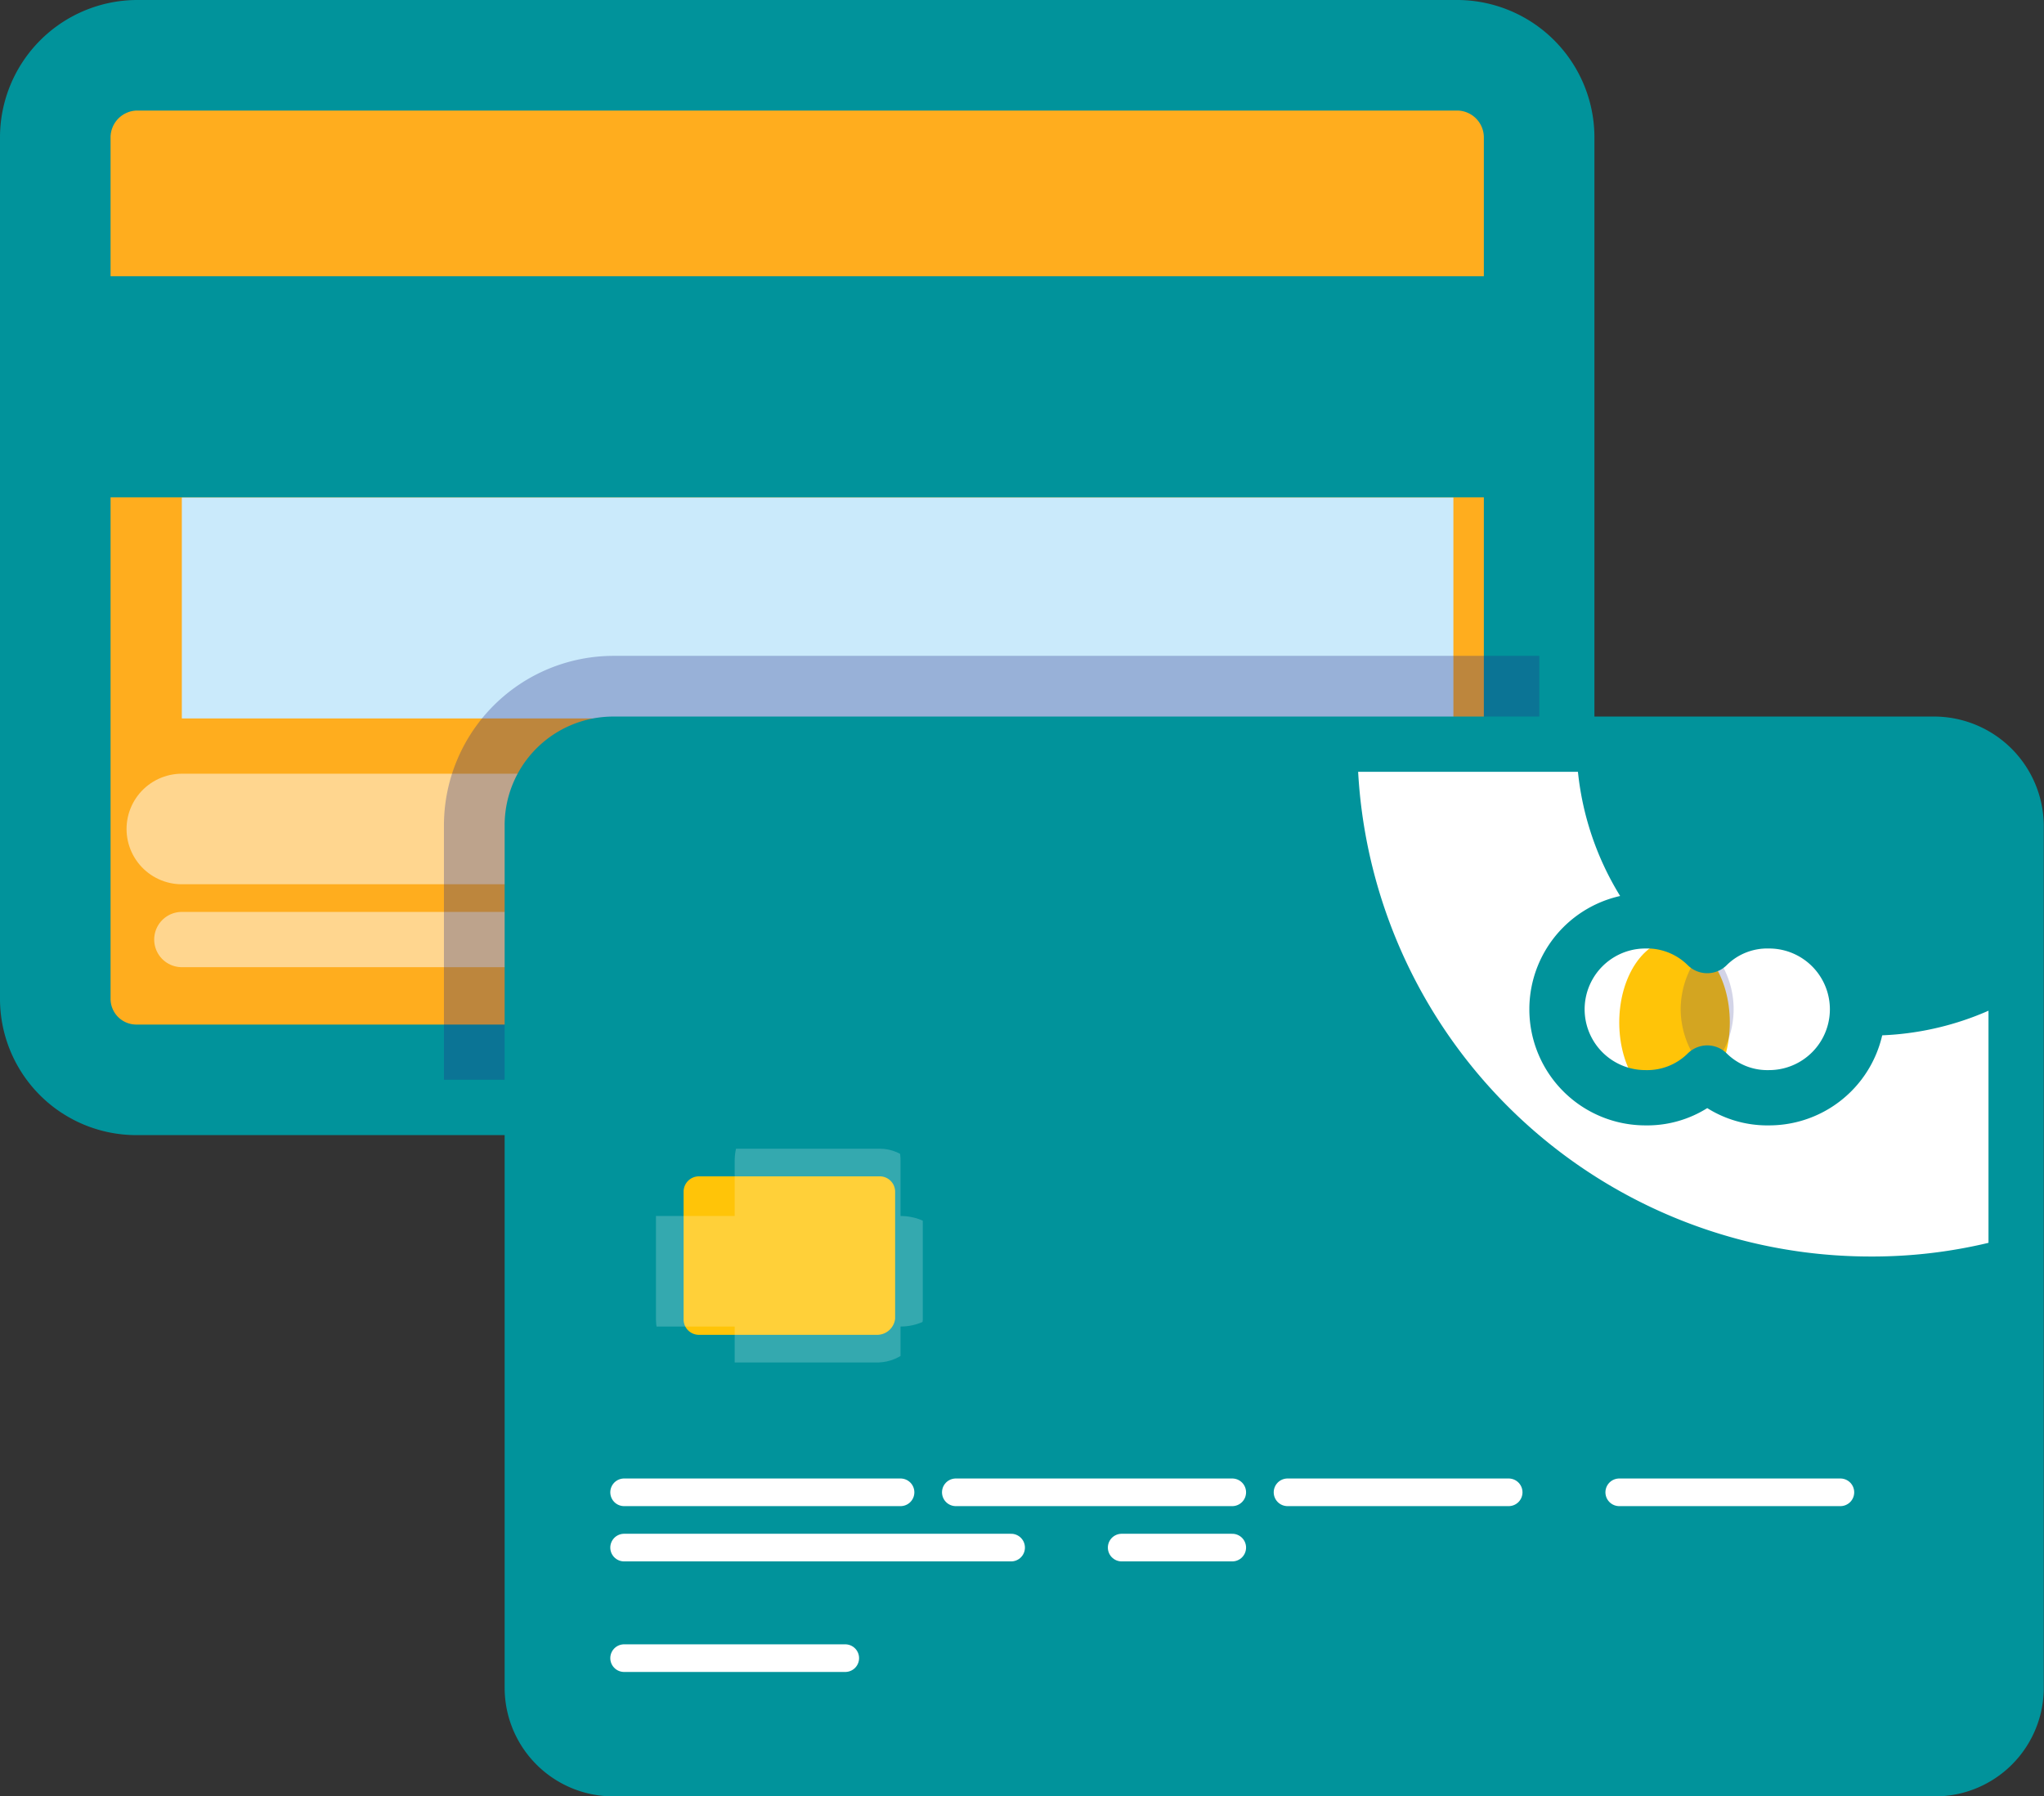 <svg xmlns="http://www.w3.org/2000/svg" xmlns:xlink="http://www.w3.org/1999/xlink" width="36.972" height="32.498" viewBox="0 0 36.972 32.498">
  <rect x="0" y="0" width="36.972" height="32.498" fill="#333333" stroke="none"/>
  <defs>
    <clipPath id="clip-path">
      <path id="Path_36597" data-name="Path 36597" d="M47.027,81.767h-3.26A.778.778,0,0,1,43,81V78.667a.778.778,0,0,1,.767-.767h3.292a.778.778,0,0,1,.767.767V81A.829.829,0,0,1,47.027,81.767Z" transform="translate(-43 -77.9)" opacity="0.2"/>
    </clipPath>
  </defs>
  <g id="cards" transform="translate(-7.894 -15)">
    <path id="Path_36589" data-name="Path 36589" d="M34.374,16H10.47A1.487,1.487,0,0,0,9,17.47V33.065a1.466,1.466,0,0,0,1.47,1.47h23.9a1.466,1.466,0,0,0,1.47-1.47V17.47A1.487,1.487,0,0,0,34.374,16Z" transform="translate(-0.106)" fill="#ffad1e"/>
    <rect id="Rectangle_18573" data-name="Rectangle 18573" width="23" height="4" transform="translate(11.183 23.997)" fill="#caeafb"/>
    <rect id="Rectangle_18574" data-name="Rectangle 18574" width="27" height="4" transform="translate(8.183 19.997)" fill="#01939b"/>
    <path id="Path_36590" data-name="Path 36590" d="M34.374,16H10.47A1.487,1.487,0,0,0,9,17.47V33.065a1.466,1.466,0,0,0,1.47,1.47h23.9a1.466,1.466,0,0,0,1.47-1.47V17.47A1.487,1.487,0,0,0,34.374,16Z" transform="translate(-0.106)" fill="none" stroke="#01939b" stroke-linecap="round" stroke-linejoin="round" stroke-width="2"/>
    <line id="Line_464" data-name="Line 464" x2="8" transform="translate(11.183 29.997)" fill="none" stroke="#fff" stroke-linecap="round" stroke-linejoin="round" stroke-width="2" opacity="0.5"/>
    <line id="Line_465" data-name="Line 465" x2="8" transform="translate(11.183 31.997)" fill="none" stroke="#fff" stroke-linecap="round" stroke-linejoin="round" stroke-width="1" opacity="0.5"/>
    <path id="Path_36591" data-name="Path 36591" d="M34.068,50A3.069,3.069,0,0,0,31,53.068v4.6H49.343a1.466,1.466,0,0,0,1.47-1.47V50Z" transform="translate(-15.076 -23.135)" fill="#242c88" opacity="0.3"/>
    <path id="Path_36592" data-name="Path 36592" d="M61.374,55H37.47A1.466,1.466,0,0,0,36,56.47V72.065a1.466,1.466,0,0,0,1.47,1.47h23.9a1.466,1.466,0,0,0,1.47-1.47V56.47A1.487,1.487,0,0,0,61.374,55Z" transform="translate(-18.478 -26.537)" fill="#01939b"/>
    <path id="Path_36593" data-name="Path 36593" d="M91.967,64.2a9.023,9.023,0,0,0,2.652-.383V59.5a5.315,5.315,0,0,1-7.957-4.6H82.7A9.281,9.281,0,0,0,91.967,64.2Z" transform="translate(-50.254 -26.469)" fill="#fff"/>
    <path id="Path_36594" data-name="Path 36594" d="M61.374,55H37.47A1.466,1.466,0,0,0,36,56.47V72.065a1.466,1.466,0,0,0,1.47,1.47h23.9a1.466,1.466,0,0,0,1.47-1.47V56.47A1.487,1.487,0,0,0,61.374,55Z" transform="translate(-18.478 -26.537)" fill="none" stroke="#01939b" stroke-linecap="round" stroke-linejoin="round" stroke-width="1"/>
    <path id="Path_36595" data-name="Path 36595" d="M47.027,81.767h-3.26A.778.778,0,0,1,43,81V78.667a.778.778,0,0,1,.767-.767h3.292a.778.778,0,0,1,.767.767V81A.829.829,0,0,1,47.027,81.767Z" transform="translate(-23.241 -42.119)" fill="#ffc408"/>
    <path id="Path_36596" data-name="Path 36596" d="M47.027,81.767h-3.26A.778.778,0,0,1,43,81V78.667a.778.778,0,0,1,.767-.767h3.292a.778.778,0,0,1,.767.767V81A.829.829,0,0,1,47.027,81.767Z" transform="translate(-23.241 -42.119)" fill="none" stroke="#01939b" stroke-linecap="round" stroke-linejoin="round" stroke-width="1"/>
    <line id="Line_466" data-name="Line 466" x2="5" transform="translate(19.183 41.997)" fill="none" stroke="#fff" stroke-linecap="round" stroke-linejoin="round" stroke-width="0.5"/>
    <line id="Line_467" data-name="Line 467" x2="7" transform="translate(19.183 42.997)" fill="none" stroke="#fff" stroke-linecap="round" stroke-linejoin="round" stroke-width="0.5"/>
    <line id="Line_468" data-name="Line 468" x2="4" transform="translate(19.183 44.997)" fill="none" stroke="#fff" stroke-linecap="round" stroke-linejoin="round" stroke-width="0.5"/>
    <line id="Line_469" data-name="Line 469" x2="2" transform="translate(28.183 42.997)" fill="none" stroke="#fff" stroke-linecap="round" stroke-linejoin="round" stroke-width="0.5"/>
    <line id="Line_470" data-name="Line 470" x2="5" transform="translate(25.183 41.997)" fill="none" stroke="#fff" stroke-linecap="round" stroke-linejoin="round" stroke-width="0.5"/>
    <line id="Line_471" data-name="Line 471" x2="4" transform="translate(31.183 41.997)" fill="none" stroke="#fff" stroke-linecap="round" stroke-linejoin="round" stroke-width="0.5"/>
    <line id="Line_472" data-name="Line 472" x2="4" transform="translate(37.183 41.997)" fill="none" stroke="#fff" stroke-linecap="round" stroke-linejoin="round" stroke-width="0.5"/>
    <g id="Group_70589" data-name="Group 70589" transform="translate(19.759 35.781)" opacity="0.2">
      <g id="Group_70586" data-name="Group 70586" transform="translate(0 0)" clip-path="url(#clip-path)">
        <rect id="Rectangle_18575" data-name="Rectangle 18575" width="1" height="4" transform="translate(2.424 0.217)" fill="none" stroke="#fff" stroke-linecap="round" stroke-linejoin="round" stroke-width="2"/>
      </g>
      <g id="Group_70587" data-name="Group 70587" transform="translate(0 0)" clip-path="url(#clip-path)">
        <line id="Line_473" data-name="Line 473" x2="1" transform="translate(3.424 2.217)" fill="none" stroke="#fff" stroke-linecap="round" stroke-linejoin="round" stroke-width="2"/>
      </g>
      <g id="Group_70588" data-name="Group 70588" transform="translate(0 0)" clip-path="url(#clip-path)">
        <line id="Line_474" data-name="Line 474" x2="3" transform="translate(-0.576 2.217)" fill="none" stroke="#fff" stroke-linecap="round" stroke-linejoin="round" stroke-width="2"/>
      </g>
    </g>
    <circle id="Ellipse_6294" data-name="Ellipse 6294" cx="1.5" cy="1.5" r="1.5" transform="translate(38.183 31.997)" fill="#fff"/>
    <ellipse id="Ellipse_6295" data-name="Ellipse 6295" cx="1" cy="1.5" rx="1" ry="1.5" transform="translate(37.183 31.997)" fill="#ffc408"/>
    <path id="Path_36600" data-name="Path 36600" d="M101,67.55a1.644,1.644,0,0,0,.479,1.15,1.62,1.62,0,0,0,0-2.3A1.644,1.644,0,0,0,101,67.55Z" transform="translate(-62.706 -34.294)" fill="#242c88" opacity="0.2"/>
    <path id="Path_36601" data-name="Path 36601" d="M97.835,65a1.542,1.542,0,0,0-1.118.447A1.542,1.542,0,0,0,95.6,65a1.6,1.6,0,1,0,0,3.2,1.542,1.542,0,0,0,1.118-.447,1.542,1.542,0,0,0,1.118.447,1.6,1.6,0,0,0,0-3.2Z" transform="translate(-57.943 -33.341)" fill="none" stroke="#01939b" stroke-linecap="round" stroke-linejoin="round" stroke-width="1"/>
  </g>
</svg>
